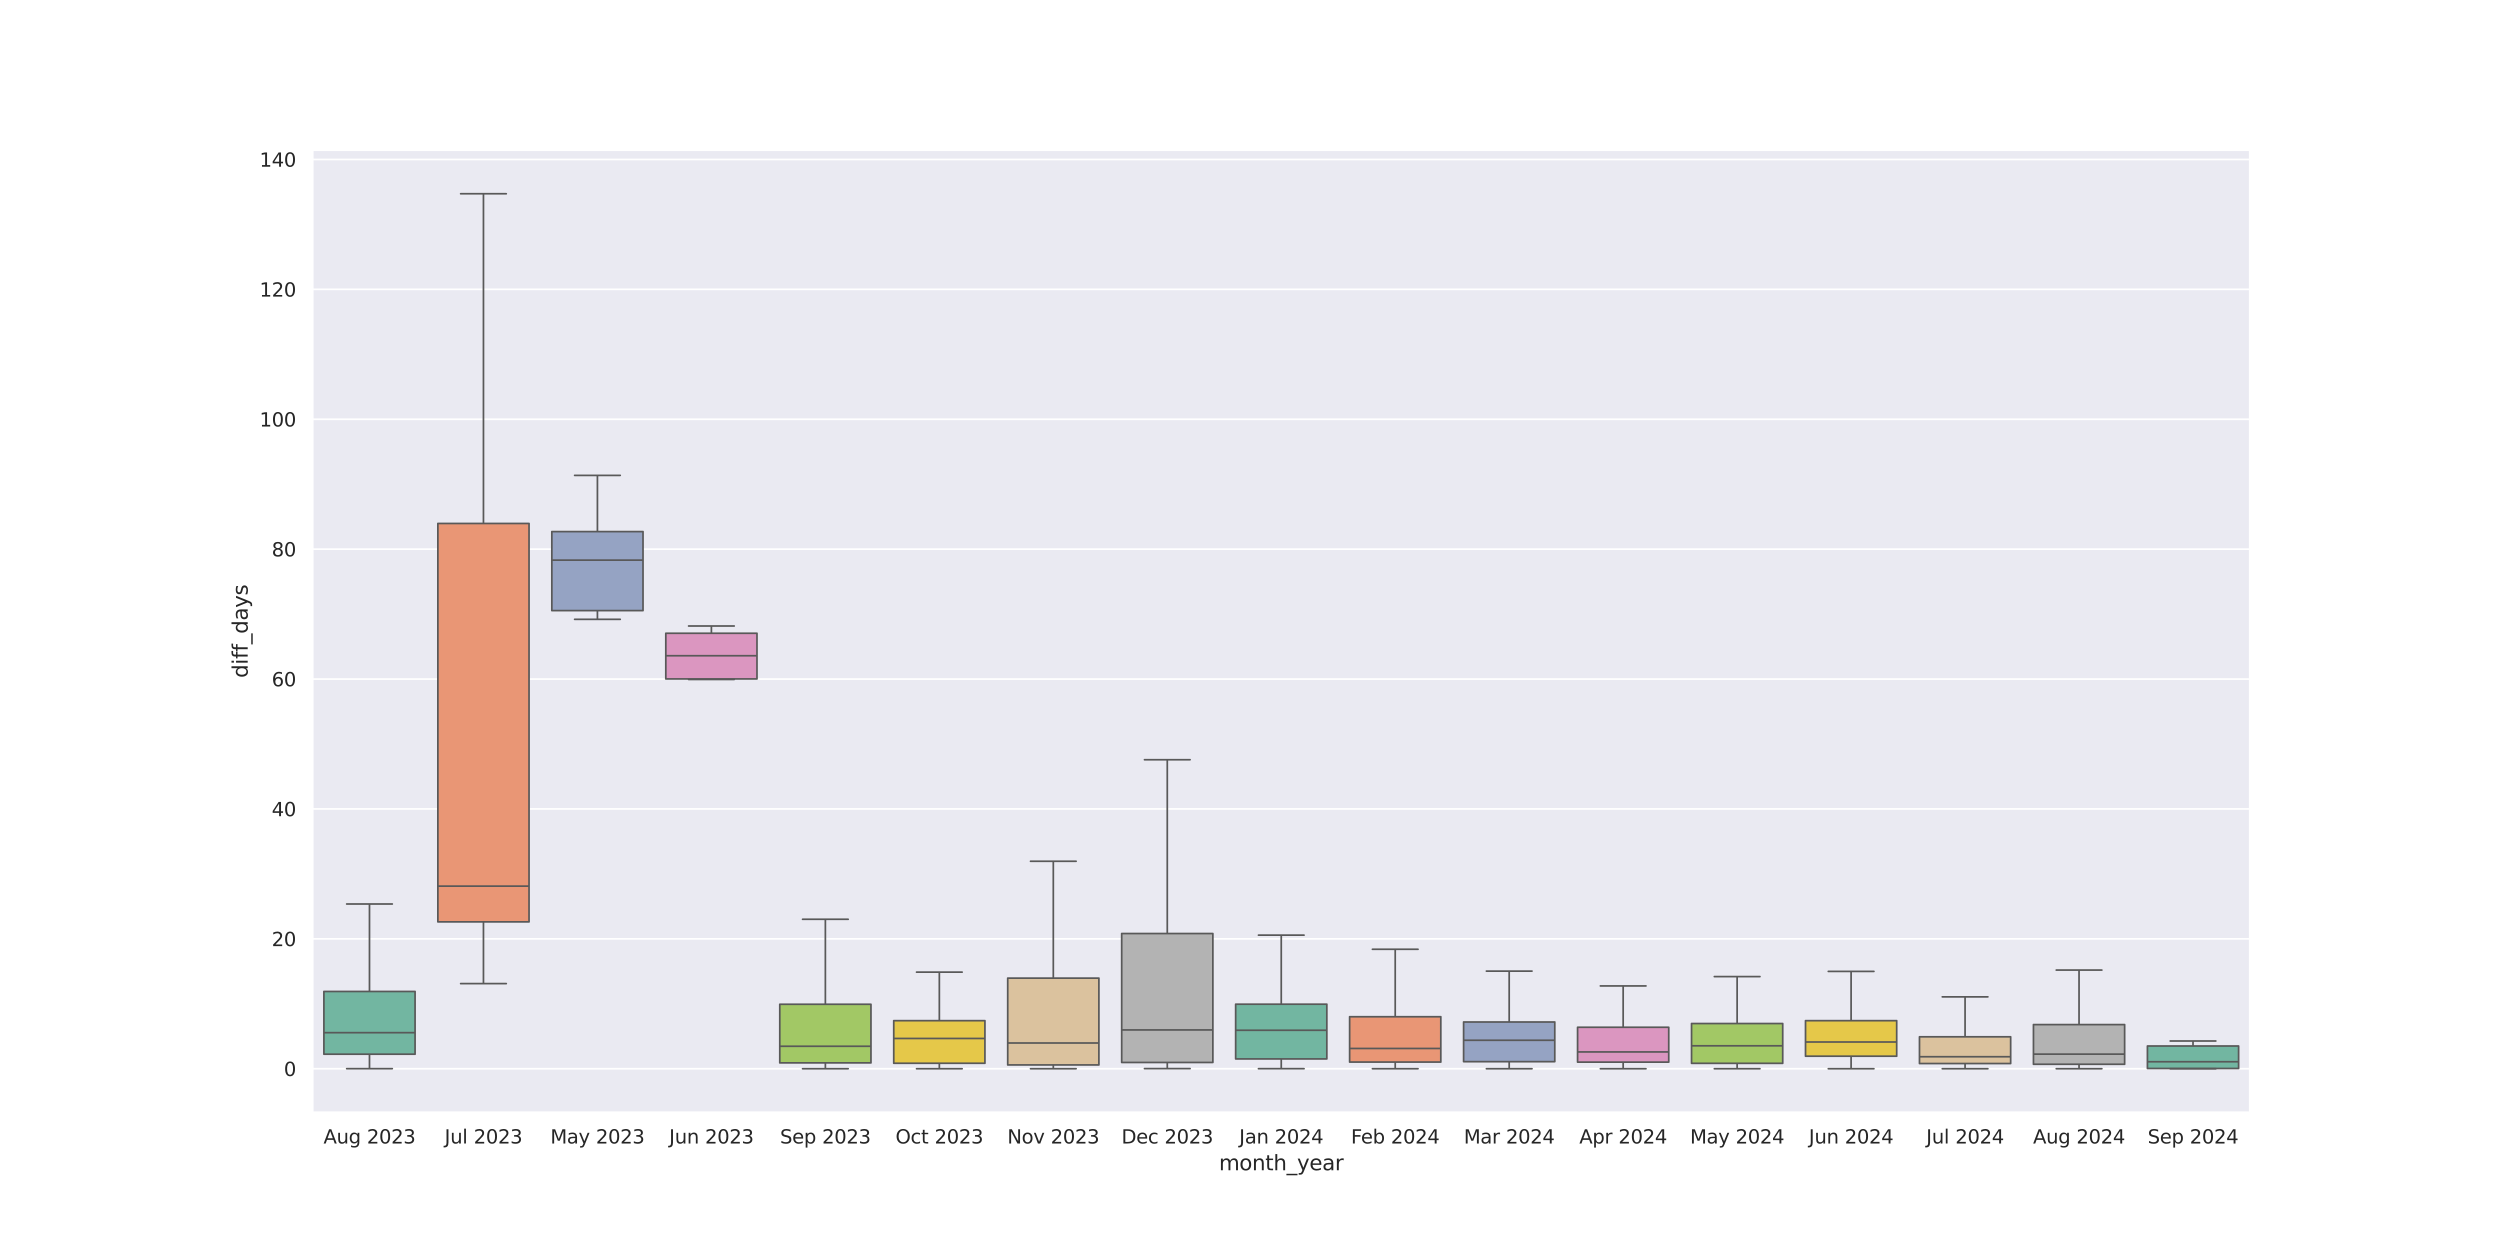 <?xml version="1.0" encoding="utf-8" standalone="no"?>
<!DOCTYPE svg PUBLIC "-//W3C//DTD SVG 1.1//EN"
  "http://www.w3.org/Graphics/SVG/1.1/DTD/svg11.dtd">
<svg xmlns:xlink="http://www.w3.org/1999/xlink" width="1440pt" height="720pt" viewBox="0 0 1440 720" xmlns="http://www.w3.org/2000/svg" version="1.1">
 <defs>
  <style type="text/css">*{stroke-linejoin: round; stroke-linecap: butt}</style>
 </defs>
 <g id="figure_1">
  <g id="patch_1">
   <path d="M 0 720 
L 1440 720 
L 1440 0 
L 0 0 
z
" style="fill: #ffffff"/>
  </g>
  <g id="axes_1">
   <g id="patch_2">
    <path d="M 180 640.8 
L 1296 640.8 
L 1296 86.4 
L 180 86.4 
z
" style="fill: #eaeaf2"/>
   </g>
   <g id="matplotlib.axis_1">
    <g id="xtick_1">
     <g id="text_1">
      <!-- Aug 2023 -->
      <g style="fill: #262626" transform="translate(186.338 658.658) scale(0.11 -0.11)">
       <defs>
        <path id="DejaVuSans-41" d="M 2188 4044 
L 1331 1722 
L 3047 1722 
L 2188 4044 
z
M 1831 4666 
L 2547 4666 
L 4325 0 
L 3669 0 
L 3244 1197 
L 1141 1197 
L 716 0 
L 50 0 
L 1831 4666 
z
" transform="scale(0.016)"/>
        <path id="DejaVuSans-75" d="M 544 1381 
L 544 3500 
L 1119 3500 
L 1119 1403 
Q 1119 906 1312 657 
Q 1506 409 1894 409 
Q 2359 409 2629 706 
Q 2900 1003 2900 1516 
L 2900 3500 
L 3475 3500 
L 3475 0 
L 2900 0 
L 2900 538 
Q 2691 219 2414 64 
Q 2138 -91 1772 -91 
Q 1169 -91 856 284 
Q 544 659 544 1381 
z
M 1991 3584 
L 1991 3584 
z
" transform="scale(0.016)"/>
        <path id="DejaVuSans-67" d="M 2906 1791 
Q 2906 2416 2648 2759 
Q 2391 3103 1925 3103 
Q 1463 3103 1205 2759 
Q 947 2416 947 1791 
Q 947 1169 1205 825 
Q 1463 481 1925 481 
Q 2391 481 2648 825 
Q 2906 1169 2906 1791 
z
M 3481 434 
Q 3481 -459 3084 -895 
Q 2688 -1331 1869 -1331 
Q 1566 -1331 1297 -1286 
Q 1028 -1241 775 -1147 
L 775 -588 
Q 1028 -725 1275 -790 
Q 1522 -856 1778 -856 
Q 2344 -856 2625 -561 
Q 2906 -266 2906 331 
L 2906 616 
Q 2728 306 2450 153 
Q 2172 0 1784 0 
Q 1141 0 747 490 
Q 353 981 353 1791 
Q 353 2603 747 3093 
Q 1141 3584 1784 3584 
Q 2172 3584 2450 3431 
Q 2728 3278 2906 2969 
L 2906 3500 
L 3481 3500 
L 3481 434 
z
" transform="scale(0.016)"/>
        <path id="DejaVuSans-20" transform="scale(0.016)"/>
        <path id="DejaVuSans-32" d="M 1228 531 
L 3431 531 
L 3431 0 
L 469 0 
L 469 531 
Q 828 903 1448 1529 
Q 2069 2156 2228 2338 
Q 2531 2678 2651 2914 
Q 2772 3150 2772 3378 
Q 2772 3750 2511 3984 
Q 2250 4219 1831 4219 
Q 1534 4219 1204 4116 
Q 875 4013 500 3803 
L 500 4441 
Q 881 4594 1212 4672 
Q 1544 4750 1819 4750 
Q 2544 4750 2975 4387 
Q 3406 4025 3406 3419 
Q 3406 3131 3298 2873 
Q 3191 2616 2906 2266 
Q 2828 2175 2409 1742 
Q 1991 1309 1228 531 
z
" transform="scale(0.016)"/>
        <path id="DejaVuSans-30" d="M 2034 4250 
Q 1547 4250 1301 3770 
Q 1056 3291 1056 2328 
Q 1056 1369 1301 889 
Q 1547 409 2034 409 
Q 2525 409 2770 889 
Q 3016 1369 3016 2328 
Q 3016 3291 2770 3770 
Q 2525 4250 2034 4250 
z
M 2034 4750 
Q 2819 4750 3233 4129 
Q 3647 3509 3647 2328 
Q 3647 1150 3233 529 
Q 2819 -91 2034 -91 
Q 1250 -91 836 529 
Q 422 1150 422 2328 
Q 422 3509 836 4129 
Q 1250 4750 2034 4750 
z
" transform="scale(0.016)"/>
        <path id="DejaVuSans-33" d="M 2597 2516 
Q 3050 2419 3304 2112 
Q 3559 1806 3559 1356 
Q 3559 666 3084 287 
Q 2609 -91 1734 -91 
Q 1441 -91 1130 -33 
Q 819 25 488 141 
L 488 750 
Q 750 597 1062 519 
Q 1375 441 1716 441 
Q 2309 441 2620 675 
Q 2931 909 2931 1356 
Q 2931 1769 2642 2001 
Q 2353 2234 1838 2234 
L 1294 2234 
L 1294 2753 
L 1863 2753 
Q 2328 2753 2575 2939 
Q 2822 3125 2822 3475 
Q 2822 3834 2567 4026 
Q 2313 4219 1838 4219 
Q 1578 4219 1281 4162 
Q 984 4106 628 3988 
L 628 4550 
Q 988 4650 1302 4700 
Q 1616 4750 1894 4750 
Q 2613 4750 3031 4423 
Q 3450 4097 3450 3541 
Q 3450 3153 3228 2886 
Q 3006 2619 2597 2516 
z
" transform="scale(0.016)"/>
       </defs>
       <use xlink:href="#DejaVuSans-41"/>
       <use xlink:href="#DejaVuSans-75" x="68.408"/>
       <use xlink:href="#DejaVuSans-67" x="131.787"/>
       <use xlink:href="#DejaVuSans-20" x="195.264"/>
       <use xlink:href="#DejaVuSans-32" x="227.051"/>
       <use xlink:href="#DejaVuSans-30" x="290.674"/>
       <use xlink:href="#DejaVuSans-32" x="354.297"/>
       <use xlink:href="#DejaVuSans-33" x="417.92"/>
      </g>
     </g>
    </g>
    <g id="xtick_2">
     <g id="text_2">
      <!-- Jul 2023 -->
      <g style="fill: #262626" transform="translate(256.089 658.658) scale(0.11 -0.11)">
       <defs>
        <path id="DejaVuSans-4a" d="M 628 4666 
L 1259 4666 
L 1259 325 
Q 1259 -519 939 -900 
Q 619 -1281 -91 -1281 
L -331 -1281 
L -331 -750 
L -134 -750 
Q 284 -750 456 -515 
Q 628 -281 628 325 
L 628 4666 
z
" transform="scale(0.016)"/>
        <path id="DejaVuSans-6c" d="M 603 4863 
L 1178 4863 
L 1178 0 
L 603 0 
L 603 4863 
z
" transform="scale(0.016)"/>
       </defs>
       <use xlink:href="#DejaVuSans-4a"/>
       <use xlink:href="#DejaVuSans-75" x="29.492"/>
       <use xlink:href="#DejaVuSans-6c" x="92.871"/>
       <use xlink:href="#DejaVuSans-20" x="120.654"/>
       <use xlink:href="#DejaVuSans-32" x="152.441"/>
       <use xlink:href="#DejaVuSans-30" x="216.064"/>
       <use xlink:href="#DejaVuSans-32" x="279.688"/>
       <use xlink:href="#DejaVuSans-33" x="343.311"/>
      </g>
     </g>
    </g>
    <g id="xtick_3">
     <g id="text_3">
      <!-- May 2023 -->
      <g style="fill: #262626" transform="translate(317.001 658.658) scale(0.11 -0.11)">
       <defs>
        <path id="DejaVuSans-4d" d="M 628 4666 
L 1569 4666 
L 2759 1491 
L 3956 4666 
L 4897 4666 
L 4897 0 
L 4281 0 
L 4281 4097 
L 3078 897 
L 2444 897 
L 1241 4097 
L 1241 0 
L 628 0 
L 628 4666 
z
" transform="scale(0.016)"/>
        <path id="DejaVuSans-61" d="M 2194 1759 
Q 1497 1759 1228 1600 
Q 959 1441 959 1056 
Q 959 750 1161 570 
Q 1363 391 1709 391 
Q 2188 391 2477 730 
Q 2766 1069 2766 1631 
L 2766 1759 
L 2194 1759 
z
M 3341 1997 
L 3341 0 
L 2766 0 
L 2766 531 
Q 2569 213 2275 61 
Q 1981 -91 1556 -91 
Q 1019 -91 701 211 
Q 384 513 384 1019 
Q 384 1609 779 1909 
Q 1175 2209 1959 2209 
L 2766 2209 
L 2766 2266 
Q 2766 2663 2505 2880 
Q 2244 3097 1772 3097 
Q 1472 3097 1187 3025 
Q 903 2953 641 2809 
L 641 3341 
Q 956 3463 1253 3523 
Q 1550 3584 1831 3584 
Q 2591 3584 2966 3190 
Q 3341 2797 3341 1997 
z
" transform="scale(0.016)"/>
        <path id="DejaVuSans-79" d="M 2059 -325 
Q 1816 -950 1584 -1140 
Q 1353 -1331 966 -1331 
L 506 -1331 
L 506 -850 
L 844 -850 
Q 1081 -850 1212 -737 
Q 1344 -625 1503 -206 
L 1606 56 
L 191 3500 
L 800 3500 
L 1894 763 
L 2988 3500 
L 3597 3500 
L 2059 -325 
z
" transform="scale(0.016)"/>
       </defs>
       <use xlink:href="#DejaVuSans-4d"/>
       <use xlink:href="#DejaVuSans-61" x="86.279"/>
       <use xlink:href="#DejaVuSans-79" x="147.559"/>
       <use xlink:href="#DejaVuSans-20" x="206.738"/>
       <use xlink:href="#DejaVuSans-32" x="238.525"/>
       <use xlink:href="#DejaVuSans-30" x="302.148"/>
       <use xlink:href="#DejaVuSans-32" x="365.771"/>
       <use xlink:href="#DejaVuSans-33" x="429.395"/>
      </g>
     </g>
    </g>
    <g id="xtick_4">
     <g id="text_4">
      <!-- Jun 2023 -->
      <g style="fill: #262626" transform="translate(385.425 658.658) scale(0.11 -0.11)">
       <defs>
        <path id="DejaVuSans-6e" d="M 3513 2113 
L 3513 0 
L 2938 0 
L 2938 2094 
Q 2938 2591 2744 2837 
Q 2550 3084 2163 3084 
Q 1697 3084 1428 2787 
Q 1159 2491 1159 1978 
L 1159 0 
L 581 0 
L 581 3500 
L 1159 3500 
L 1159 2956 
Q 1366 3272 1645 3428 
Q 1925 3584 2291 3584 
Q 2894 3584 3203 3211 
Q 3513 2838 3513 2113 
z
" transform="scale(0.016)"/>
       </defs>
       <use xlink:href="#DejaVuSans-4a"/>
       <use xlink:href="#DejaVuSans-75" x="29.492"/>
       <use xlink:href="#DejaVuSans-6e" x="92.871"/>
       <use xlink:href="#DejaVuSans-20" x="156.25"/>
       <use xlink:href="#DejaVuSans-32" x="188.037"/>
       <use xlink:href="#DejaVuSans-30" x="251.66"/>
       <use xlink:href="#DejaVuSans-32" x="315.283"/>
       <use xlink:href="#DejaVuSans-33" x="378.906"/>
      </g>
     </g>
    </g>
    <g id="xtick_5">
     <g id="text_5">
      <!-- Sep 2023 -->
      <g style="fill: #262626" transform="translate(449.299 658.658) scale(0.11 -0.11)">
       <defs>
        <path id="DejaVuSans-53" d="M 3425 4513 
L 3425 3897 
Q 3066 4069 2747 4153 
Q 2428 4238 2131 4238 
Q 1616 4238 1336 4038 
Q 1056 3838 1056 3469 
Q 1056 3159 1242 3001 
Q 1428 2844 1947 2747 
L 2328 2669 
Q 3034 2534 3370 2195 
Q 3706 1856 3706 1288 
Q 3706 609 3251 259 
Q 2797 -91 1919 -91 
Q 1588 -91 1214 -16 
Q 841 59 441 206 
L 441 856 
Q 825 641 1194 531 
Q 1563 422 1919 422 
Q 2459 422 2753 634 
Q 3047 847 3047 1241 
Q 3047 1584 2836 1778 
Q 2625 1972 2144 2069 
L 1759 2144 
Q 1053 2284 737 2584 
Q 422 2884 422 3419 
Q 422 4038 858 4394 
Q 1294 4750 2059 4750 
Q 2388 4750 2728 4690 
Q 3069 4631 3425 4513 
z
" transform="scale(0.016)"/>
        <path id="DejaVuSans-65" d="M 3597 1894 
L 3597 1613 
L 953 1613 
Q 991 1019 1311 708 
Q 1631 397 2203 397 
Q 2534 397 2845 478 
Q 3156 559 3463 722 
L 3463 178 
Q 3153 47 2828 -22 
Q 2503 -91 2169 -91 
Q 1331 -91 842 396 
Q 353 884 353 1716 
Q 353 2575 817 3079 
Q 1281 3584 2069 3584 
Q 2775 3584 3186 3129 
Q 3597 2675 3597 1894 
z
M 3022 2063 
Q 3016 2534 2758 2815 
Q 2500 3097 2075 3097 
Q 1594 3097 1305 2825 
Q 1016 2553 972 2059 
L 3022 2063 
z
" transform="scale(0.016)"/>
        <path id="DejaVuSans-70" d="M 1159 525 
L 1159 -1331 
L 581 -1331 
L 581 3500 
L 1159 3500 
L 1159 2969 
Q 1341 3281 1617 3432 
Q 1894 3584 2278 3584 
Q 2916 3584 3314 3078 
Q 3713 2572 3713 1747 
Q 3713 922 3314 415 
Q 2916 -91 2278 -91 
Q 1894 -91 1617 61 
Q 1341 213 1159 525 
z
M 3116 1747 
Q 3116 2381 2855 2742 
Q 2594 3103 2138 3103 
Q 1681 3103 1420 2742 
Q 1159 2381 1159 1747 
Q 1159 1113 1420 752 
Q 1681 391 2138 391 
Q 2594 391 2855 752 
Q 3116 1113 3116 1747 
z
" transform="scale(0.016)"/>
       </defs>
       <use xlink:href="#DejaVuSans-53"/>
       <use xlink:href="#DejaVuSans-65" x="63.477"/>
       <use xlink:href="#DejaVuSans-70" x="125"/>
       <use xlink:href="#DejaVuSans-20" x="188.477"/>
       <use xlink:href="#DejaVuSans-32" x="220.264"/>
       <use xlink:href="#DejaVuSans-30" x="283.887"/>
       <use xlink:href="#DejaVuSans-32" x="347.51"/>
       <use xlink:href="#DejaVuSans-33" x="411.133"/>
      </g>
     </g>
    </g>
    <g id="xtick_6">
     <g id="text_6">
      <!-- Oct 2023 -->
      <g style="fill: #262626" transform="translate(515.804 658.658) scale(0.11 -0.11)">
       <defs>
        <path id="DejaVuSans-4f" d="M 2522 4238 
Q 1834 4238 1429 3725 
Q 1025 3213 1025 2328 
Q 1025 1447 1429 934 
Q 1834 422 2522 422 
Q 3209 422 3611 934 
Q 4013 1447 4013 2328 
Q 4013 3213 3611 3725 
Q 3209 4238 2522 4238 
z
M 2522 4750 
Q 3503 4750 4090 4092 
Q 4678 3434 4678 2328 
Q 4678 1225 4090 567 
Q 3503 -91 2522 -91 
Q 1538 -91 948 565 
Q 359 1222 359 2328 
Q 359 3434 948 4092 
Q 1538 4750 2522 4750 
z
" transform="scale(0.016)"/>
        <path id="DejaVuSans-63" d="M 3122 3366 
L 3122 2828 
Q 2878 2963 2633 3030 
Q 2388 3097 2138 3097 
Q 1578 3097 1268 2742 
Q 959 2388 959 1747 
Q 959 1106 1268 751 
Q 1578 397 2138 397 
Q 2388 397 2633 464 
Q 2878 531 3122 666 
L 3122 134 
Q 2881 22 2623 -34 
Q 2366 -91 2075 -91 
Q 1284 -91 818 406 
Q 353 903 353 1747 
Q 353 2603 823 3093 
Q 1294 3584 2113 3584 
Q 2378 3584 2631 3529 
Q 2884 3475 3122 3366 
z
" transform="scale(0.016)"/>
        <path id="DejaVuSans-74" d="M 1172 4494 
L 1172 3500 
L 2356 3500 
L 2356 3053 
L 1172 3053 
L 1172 1153 
Q 1172 725 1289 603 
Q 1406 481 1766 481 
L 2356 481 
L 2356 0 
L 1766 0 
Q 1100 0 847 248 
Q 594 497 594 1153 
L 594 3053 
L 172 3053 
L 172 3500 
L 594 3500 
L 594 4494 
L 1172 4494 
z
" transform="scale(0.016)"/>
       </defs>
       <use xlink:href="#DejaVuSans-4f"/>
       <use xlink:href="#DejaVuSans-63" x="78.711"/>
       <use xlink:href="#DejaVuSans-74" x="133.691"/>
       <use xlink:href="#DejaVuSans-20" x="172.9"/>
       <use xlink:href="#DejaVuSans-32" x="204.688"/>
       <use xlink:href="#DejaVuSans-30" x="268.311"/>
       <use xlink:href="#DejaVuSans-32" x="331.934"/>
       <use xlink:href="#DejaVuSans-33" x="395.557"/>
      </g>
     </g>
    </g>
    <g id="xtick_7">
     <g id="text_7">
      <!-- Nov 2023 -->
      <g style="fill: #262626" transform="translate(580.225 658.658) scale(0.11 -0.11)">
       <defs>
        <path id="DejaVuSans-4e" d="M 628 4666 
L 1478 4666 
L 3547 763 
L 3547 4666 
L 4159 4666 
L 4159 0 
L 3309 0 
L 1241 3903 
L 1241 0 
L 628 0 
L 628 4666 
z
" transform="scale(0.016)"/>
        <path id="DejaVuSans-6f" d="M 1959 3097 
Q 1497 3097 1228 2736 
Q 959 2375 959 1747 
Q 959 1119 1226 758 
Q 1494 397 1959 397 
Q 2419 397 2687 759 
Q 2956 1122 2956 1747 
Q 2956 2369 2687 2733 
Q 2419 3097 1959 3097 
z
M 1959 3584 
Q 2709 3584 3137 3096 
Q 3566 2609 3566 1747 
Q 3566 888 3137 398 
Q 2709 -91 1959 -91 
Q 1206 -91 779 398 
Q 353 888 353 1747 
Q 353 2609 779 3096 
Q 1206 3584 1959 3584 
z
" transform="scale(0.016)"/>
        <path id="DejaVuSans-76" d="M 191 3500 
L 800 3500 
L 1894 563 
L 2988 3500 
L 3597 3500 
L 2284 0 
L 1503 0 
L 191 3500 
z
" transform="scale(0.016)"/>
       </defs>
       <use xlink:href="#DejaVuSans-4e"/>
       <use xlink:href="#DejaVuSans-6f" x="74.805"/>
       <use xlink:href="#DejaVuSans-76" x="135.986"/>
       <use xlink:href="#DejaVuSans-20" x="195.166"/>
       <use xlink:href="#DejaVuSans-32" x="226.953"/>
       <use xlink:href="#DejaVuSans-30" x="290.576"/>
       <use xlink:href="#DejaVuSans-32" x="354.199"/>
       <use xlink:href="#DejaVuSans-33" x="417.822"/>
      </g>
     </g>
    </g>
    <g id="xtick_8">
     <g id="text_8">
      <!-- Dec 2023 -->
      <g style="fill: #262626" transform="translate(645.964 658.658) scale(0.11 -0.11)">
       <defs>
        <path id="DejaVuSans-44" d="M 1259 4147 
L 1259 519 
L 2022 519 
Q 2988 519 3436 956 
Q 3884 1394 3884 2338 
Q 3884 3275 3436 3711 
Q 2988 4147 2022 4147 
L 1259 4147 
z
M 628 4666 
L 1925 4666 
Q 3281 4666 3915 4102 
Q 4550 3538 4550 2338 
Q 4550 1131 3912 565 
Q 3275 0 1925 0 
L 628 0 
L 628 4666 
z
" transform="scale(0.016)"/>
       </defs>
       <use xlink:href="#DejaVuSans-44"/>
       <use xlink:href="#DejaVuSans-65" x="77.002"/>
       <use xlink:href="#DejaVuSans-63" x="138.525"/>
       <use xlink:href="#DejaVuSans-20" x="193.506"/>
       <use xlink:href="#DejaVuSans-32" x="225.293"/>
       <use xlink:href="#DejaVuSans-30" x="288.916"/>
       <use xlink:href="#DejaVuSans-32" x="352.539"/>
       <use xlink:href="#DejaVuSans-33" x="416.162"/>
      </g>
     </g>
    </g>
    <g id="xtick_9">
     <g id="text_9">
      <!-- Jan 2024 -->
      <g style="fill: #262626" transform="translate(713.776 658.658) scale(0.11 -0.11)">
       <defs>
        <path id="DejaVuSans-34" d="M 2419 4116 
L 825 1625 
L 2419 1625 
L 2419 4116 
z
M 2253 4666 
L 3047 4666 
L 3047 1625 
L 3713 1625 
L 3713 1100 
L 3047 1100 
L 3047 0 
L 2419 0 
L 2419 1100 
L 313 1100 
L 313 1709 
L 2253 4666 
z
" transform="scale(0.016)"/>
       </defs>
       <use xlink:href="#DejaVuSans-4a"/>
       <use xlink:href="#DejaVuSans-61" x="29.492"/>
       <use xlink:href="#DejaVuSans-6e" x="90.771"/>
       <use xlink:href="#DejaVuSans-20" x="154.15"/>
       <use xlink:href="#DejaVuSans-32" x="185.938"/>
       <use xlink:href="#DejaVuSans-30" x="249.561"/>
       <use xlink:href="#DejaVuSans-32" x="313.184"/>
       <use xlink:href="#DejaVuSans-34" x="376.807"/>
      </g>
     </g>
    </g>
    <g id="xtick_10">
     <g id="text_10">
      <!-- Feb 2024 -->
      <g style="fill: #262626" transform="translate(778.165 658.658) scale(0.11 -0.11)">
       <defs>
        <path id="DejaVuSans-46" d="M 628 4666 
L 3309 4666 
L 3309 4134 
L 1259 4134 
L 1259 2759 
L 3109 2759 
L 3109 2228 
L 1259 2228 
L 1259 0 
L 628 0 
L 628 4666 
z
" transform="scale(0.016)"/>
        <path id="DejaVuSans-62" d="M 3116 1747 
Q 3116 2381 2855 2742 
Q 2594 3103 2138 3103 
Q 1681 3103 1420 2742 
Q 1159 2381 1159 1747 
Q 1159 1113 1420 752 
Q 1681 391 2138 391 
Q 2594 391 2855 752 
Q 3116 1113 3116 1747 
z
M 1159 2969 
Q 1341 3281 1617 3432 
Q 1894 3584 2278 3584 
Q 2916 3584 3314 3078 
Q 3713 2572 3713 1747 
Q 3713 922 3314 415 
Q 2916 -91 2278 -91 
Q 1894 -91 1617 61 
Q 1341 213 1159 525 
L 1159 0 
L 581 0 
L 581 4863 
L 1159 4863 
L 1159 2969 
z
" transform="scale(0.016)"/>
       </defs>
       <use xlink:href="#DejaVuSans-46"/>
       <use xlink:href="#DejaVuSans-65" x="52.02"/>
       <use xlink:href="#DejaVuSans-62" x="113.543"/>
       <use xlink:href="#DejaVuSans-20" x="177.02"/>
       <use xlink:href="#DejaVuSans-32" x="208.807"/>
       <use xlink:href="#DejaVuSans-30" x="272.43"/>
       <use xlink:href="#DejaVuSans-32" x="336.053"/>
       <use xlink:href="#DejaVuSans-34" x="399.676"/>
      </g>
     </g>
    </g>
    <g id="xtick_11">
     <g id="text_11">
      <!-- Mar 2024 -->
      <g style="fill: #262626" transform="translate(843.172 658.658) scale(0.11 -0.11)">
       <defs>
        <path id="DejaVuSans-72" d="M 2631 2963 
Q 2534 3019 2420 3045 
Q 2306 3072 2169 3072 
Q 1681 3072 1420 2755 
Q 1159 2438 1159 1844 
L 1159 0 
L 581 0 
L 581 3500 
L 1159 3500 
L 1159 2956 
Q 1341 3275 1631 3429 
Q 1922 3584 2338 3584 
Q 2397 3584 2469 3576 
Q 2541 3569 2628 3553 
L 2631 2963 
z
" transform="scale(0.016)"/>
       </defs>
       <use xlink:href="#DejaVuSans-4d"/>
       <use xlink:href="#DejaVuSans-61" x="86.279"/>
       <use xlink:href="#DejaVuSans-72" x="147.559"/>
       <use xlink:href="#DejaVuSans-20" x="188.672"/>
       <use xlink:href="#DejaVuSans-32" x="220.459"/>
       <use xlink:href="#DejaVuSans-30" x="284.082"/>
       <use xlink:href="#DejaVuSans-32" x="347.705"/>
       <use xlink:href="#DejaVuSans-34" x="411.328"/>
      </g>
     </g>
    </g>
    <g id="xtick_12">
     <g id="text_12">
      <!-- Apr 2024 -->
      <g style="fill: #262626" transform="translate(909.681 658.658) scale(0.11 -0.11)">
       <use xlink:href="#DejaVuSans-41"/>
       <use xlink:href="#DejaVuSans-70" x="68.408"/>
       <use xlink:href="#DejaVuSans-72" x="131.885"/>
       <use xlink:href="#DejaVuSans-20" x="172.998"/>
       <use xlink:href="#DejaVuSans-32" x="204.785"/>
       <use xlink:href="#DejaVuSans-30" x="268.408"/>
       <use xlink:href="#DejaVuSans-32" x="332.031"/>
       <use xlink:href="#DejaVuSans-34" x="395.654"/>
      </g>
     </g>
    </g>
    <g id="xtick_13">
     <g id="text_13">
      <!-- May 2024 -->
      <g style="fill: #262626" transform="translate(973.472 658.658) scale(0.11 -0.11)">
       <use xlink:href="#DejaVuSans-4d"/>
       <use xlink:href="#DejaVuSans-61" x="86.279"/>
       <use xlink:href="#DejaVuSans-79" x="147.559"/>
       <use xlink:href="#DejaVuSans-20" x="206.738"/>
       <use xlink:href="#DejaVuSans-32" x="238.525"/>
       <use xlink:href="#DejaVuSans-30" x="302.148"/>
       <use xlink:href="#DejaVuSans-32" x="365.771"/>
       <use xlink:href="#DejaVuSans-34" x="429.395"/>
      </g>
     </g>
    </g>
    <g id="xtick_14">
     <g id="text_14">
      <!-- Jun 2024 -->
      <g style="fill: #262626" transform="translate(1041.896 658.658) scale(0.11 -0.11)">
       <use xlink:href="#DejaVuSans-4a"/>
       <use xlink:href="#DejaVuSans-75" x="29.492"/>
       <use xlink:href="#DejaVuSans-6e" x="92.871"/>
       <use xlink:href="#DejaVuSans-20" x="156.25"/>
       <use xlink:href="#DejaVuSans-32" x="188.037"/>
       <use xlink:href="#DejaVuSans-30" x="251.66"/>
       <use xlink:href="#DejaVuSans-32" x="315.283"/>
       <use xlink:href="#DejaVuSans-34" x="378.906"/>
      </g>
     </g>
    </g>
    <g id="xtick_15">
     <g id="text_15">
      <!-- Jul 2024 -->
      <g style="fill: #262626" transform="translate(1109.501 658.658) scale(0.11 -0.11)">
       <use xlink:href="#DejaVuSans-4a"/>
       <use xlink:href="#DejaVuSans-75" x="29.492"/>
       <use xlink:href="#DejaVuSans-6c" x="92.871"/>
       <use xlink:href="#DejaVuSans-20" x="120.654"/>
       <use xlink:href="#DejaVuSans-32" x="152.441"/>
       <use xlink:href="#DejaVuSans-30" x="216.064"/>
       <use xlink:href="#DejaVuSans-32" x="279.688"/>
       <use xlink:href="#DejaVuSans-34" x="343.311"/>
      </g>
     </g>
    </g>
    <g id="xtick_16">
     <g id="text_16">
      <!-- Aug 2024 -->
      <g style="fill: #262626" transform="translate(1171.044 658.658) scale(0.11 -0.11)">
       <use xlink:href="#DejaVuSans-41"/>
       <use xlink:href="#DejaVuSans-75" x="68.408"/>
       <use xlink:href="#DejaVuSans-67" x="131.787"/>
       <use xlink:href="#DejaVuSans-20" x="195.264"/>
       <use xlink:href="#DejaVuSans-32" x="227.051"/>
       <use xlink:href="#DejaVuSans-30" x="290.674"/>
       <use xlink:href="#DejaVuSans-32" x="354.297"/>
       <use xlink:href="#DejaVuSans-34" x="417.92"/>
      </g>
     </g>
    </g>
    <g id="xtick_17">
     <g id="text_17">
      <!-- Sep 2024 -->
      <g style="fill: #262626" transform="translate(1237.064 658.658) scale(0.11 -0.11)">
       <use xlink:href="#DejaVuSans-53"/>
       <use xlink:href="#DejaVuSans-65" x="63.477"/>
       <use xlink:href="#DejaVuSans-70" x="125"/>
       <use xlink:href="#DejaVuSans-20" x="188.477"/>
       <use xlink:href="#DejaVuSans-32" x="220.264"/>
       <use xlink:href="#DejaVuSans-30" x="283.887"/>
       <use xlink:href="#DejaVuSans-32" x="347.51"/>
       <use xlink:href="#DejaVuSans-34" x="411.133"/>
      </g>
     </g>
    </g>
    <g id="text_18">
     <!-- month_year -->
     <g style="fill: #262626" transform="translate(702.141 674.064) scale(0.12 -0.12)">
      <defs>
       <path id="DejaVuSans-6d" d="M 3328 2828 
Q 3544 3216 3844 3400 
Q 4144 3584 4550 3584 
Q 5097 3584 5394 3201 
Q 5691 2819 5691 2113 
L 5691 0 
L 5113 0 
L 5113 2094 
Q 5113 2597 4934 2840 
Q 4756 3084 4391 3084 
Q 3944 3084 3684 2787 
Q 3425 2491 3425 1978 
L 3425 0 
L 2847 0 
L 2847 2094 
Q 2847 2600 2669 2842 
Q 2491 3084 2119 3084 
Q 1678 3084 1418 2786 
Q 1159 2488 1159 1978 
L 1159 0 
L 581 0 
L 581 3500 
L 1159 3500 
L 1159 2956 
Q 1356 3278 1631 3431 
Q 1906 3584 2284 3584 
Q 2666 3584 2933 3390 
Q 3200 3197 3328 2828 
z
" transform="scale(0.016)"/>
       <path id="DejaVuSans-68" d="M 3513 2113 
L 3513 0 
L 2938 0 
L 2938 2094 
Q 2938 2591 2744 2837 
Q 2550 3084 2163 3084 
Q 1697 3084 1428 2787 
Q 1159 2491 1159 1978 
L 1159 0 
L 581 0 
L 581 4863 
L 1159 4863 
L 1159 2956 
Q 1366 3272 1645 3428 
Q 1925 3584 2291 3584 
Q 2894 3584 3203 3211 
Q 3513 2838 3513 2113 
z
" transform="scale(0.016)"/>
       <path id="DejaVuSans-5f" d="M 3263 -1063 
L 3263 -1509 
L -63 -1509 
L -63 -1063 
L 3263 -1063 
z
" transform="scale(0.016)"/>
      </defs>
      <use xlink:href="#DejaVuSans-6d"/>
      <use xlink:href="#DejaVuSans-6f" x="97.412"/>
      <use xlink:href="#DejaVuSans-6e" x="158.594"/>
      <use xlink:href="#DejaVuSans-74" x="221.973"/>
      <use xlink:href="#DejaVuSans-68" x="261.182"/>
      <use xlink:href="#DejaVuSans-5f" x="324.561"/>
      <use xlink:href="#DejaVuSans-79" x="374.561"/>
      <use xlink:href="#DejaVuSans-65" x="433.74"/>
      <use xlink:href="#DejaVuSans-61" x="495.264"/>
      <use xlink:href="#DejaVuSans-72" x="556.543"/>
     </g>
    </g>
   </g>
   <g id="matplotlib.axis_2">
    <g id="ytick_1">
     <g id="line2d_1">
      <path d="M 180 615.6 
L 1296 615.6 
" clip-path="url(#pd7e24138f7)" style="fill: none; stroke: #ffffff; stroke-linecap: round"/>
     </g>
     <g id="text_19">
      <!-- 0 -->
      <g style="fill: #262626" transform="translate(163.501 619.779) scale(0.11 -0.11)">
       <use xlink:href="#DejaVuSans-30"/>
      </g>
     </g>
    </g>
    <g id="ytick_2">
     <g id="line2d_2">
      <path d="M 180 540.777 
L 1296 540.777 
" clip-path="url(#pd7e24138f7)" style="fill: none; stroke: #ffffff; stroke-linecap: round"/>
     </g>
     <g id="text_20">
      <!-- 20 -->
      <g style="fill: #262626" transform="translate(156.502 544.957) scale(0.11 -0.11)">
       <use xlink:href="#DejaVuSans-32"/>
       <use xlink:href="#DejaVuSans-30" x="63.623"/>
      </g>
     </g>
    </g>
    <g id="ytick_3">
     <g id="line2d_3">
      <path d="M 180 465.955 
L 1296 465.955 
" clip-path="url(#pd7e24138f7)" style="fill: none; stroke: #ffffff; stroke-linecap: round"/>
     </g>
     <g id="text_21">
      <!-- 40 -->
      <g style="fill: #262626" transform="translate(156.502 470.134) scale(0.11 -0.11)">
       <use xlink:href="#DejaVuSans-34"/>
       <use xlink:href="#DejaVuSans-30" x="63.623"/>
      </g>
     </g>
    </g>
    <g id="ytick_4">
     <g id="line2d_4">
      <path d="M 180 391.132 
L 1296 391.132 
" clip-path="url(#pd7e24138f7)" style="fill: none; stroke: #ffffff; stroke-linecap: round"/>
     </g>
     <g id="text_22">
      <!-- 60 -->
      <g style="fill: #262626" transform="translate(156.502 395.311) scale(0.11 -0.11)">
       <defs>
        <path id="DejaVuSans-36" d="M 2113 2584 
Q 1688 2584 1439 2293 
Q 1191 2003 1191 1497 
Q 1191 994 1439 701 
Q 1688 409 2113 409 
Q 2538 409 2786 701 
Q 3034 994 3034 1497 
Q 3034 2003 2786 2293 
Q 2538 2584 2113 2584 
z
M 3366 4563 
L 3366 3988 
Q 3128 4100 2886 4159 
Q 2644 4219 2406 4219 
Q 1781 4219 1451 3797 
Q 1122 3375 1075 2522 
Q 1259 2794 1537 2939 
Q 1816 3084 2150 3084 
Q 2853 3084 3261 2657 
Q 3669 2231 3669 1497 
Q 3669 778 3244 343 
Q 2819 -91 2113 -91 
Q 1303 -91 875 529 
Q 447 1150 447 2328 
Q 447 3434 972 4092 
Q 1497 4750 2381 4750 
Q 2619 4750 2861 4703 
Q 3103 4656 3366 4563 
z
" transform="scale(0.016)"/>
       </defs>
       <use xlink:href="#DejaVuSans-36"/>
       <use xlink:href="#DejaVuSans-30" x="63.623"/>
      </g>
     </g>
    </g>
    <g id="ytick_5">
     <g id="line2d_5">
      <path d="M 180 316.309 
L 1296 316.309 
" clip-path="url(#pd7e24138f7)" style="fill: none; stroke: #ffffff; stroke-linecap: round"/>
     </g>
     <g id="text_23">
      <!-- 80 -->
      <g style="fill: #262626" transform="translate(156.502 320.489) scale(0.11 -0.11)">
       <defs>
        <path id="DejaVuSans-38" d="M 2034 2216 
Q 1584 2216 1326 1975 
Q 1069 1734 1069 1313 
Q 1069 891 1326 650 
Q 1584 409 2034 409 
Q 2484 409 2743 651 
Q 3003 894 3003 1313 
Q 3003 1734 2745 1975 
Q 2488 2216 2034 2216 
z
M 1403 2484 
Q 997 2584 770 2862 
Q 544 3141 544 3541 
Q 544 4100 942 4425 
Q 1341 4750 2034 4750 
Q 2731 4750 3128 4425 
Q 3525 4100 3525 3541 
Q 3525 3141 3298 2862 
Q 3072 2584 2669 2484 
Q 3125 2378 3379 2068 
Q 3634 1759 3634 1313 
Q 3634 634 3220 271 
Q 2806 -91 2034 -91 
Q 1263 -91 848 271 
Q 434 634 434 1313 
Q 434 1759 690 2068 
Q 947 2378 1403 2484 
z
M 1172 3481 
Q 1172 3119 1398 2916 
Q 1625 2713 2034 2713 
Q 2441 2713 2670 2916 
Q 2900 3119 2900 3481 
Q 2900 3844 2670 4047 
Q 2441 4250 2034 4250 
Q 1625 4250 1398 4047 
Q 1172 3844 1172 3481 
z
" transform="scale(0.016)"/>
       </defs>
       <use xlink:href="#DejaVuSans-38"/>
       <use xlink:href="#DejaVuSans-30" x="63.623"/>
      </g>
     </g>
    </g>
    <g id="ytick_6">
     <g id="line2d_6">
      <path d="M 180 241.487 
L 1296 241.487 
" clip-path="url(#pd7e24138f7)" style="fill: none; stroke: #ffffff; stroke-linecap: round"/>
     </g>
     <g id="text_24">
      <!-- 100 -->
      <g style="fill: #262626" transform="translate(149.504 245.666) scale(0.11 -0.11)">
       <defs>
        <path id="DejaVuSans-31" d="M 794 531 
L 1825 531 
L 1825 4091 
L 703 3866 
L 703 4441 
L 1819 4666 
L 2450 4666 
L 2450 531 
L 3481 531 
L 3481 0 
L 794 0 
L 794 531 
z
" transform="scale(0.016)"/>
       </defs>
       <use xlink:href="#DejaVuSans-31"/>
       <use xlink:href="#DejaVuSans-30" x="63.623"/>
       <use xlink:href="#DejaVuSans-30" x="127.246"/>
      </g>
     </g>
    </g>
    <g id="ytick_7">
     <g id="line2d_7">
      <path d="M 180 166.664 
L 1296 166.664 
" clip-path="url(#pd7e24138f7)" style="fill: none; stroke: #ffffff; stroke-linecap: round"/>
     </g>
     <g id="text_25">
      <!-- 120 -->
      <g style="fill: #262626" transform="translate(149.504 170.843) scale(0.11 -0.11)">
       <use xlink:href="#DejaVuSans-31"/>
       <use xlink:href="#DejaVuSans-32" x="63.623"/>
       <use xlink:href="#DejaVuSans-30" x="127.246"/>
      </g>
     </g>
    </g>
    <g id="ytick_8">
     <g id="line2d_8">
      <path d="M 180 91.841 
L 1296 91.841 
" clip-path="url(#pd7e24138f7)" style="fill: none; stroke: #ffffff; stroke-linecap: round"/>
     </g>
     <g id="text_26">
      <!-- 140 -->
      <g style="fill: #262626" transform="translate(149.504 96.021) scale(0.11 -0.11)">
       <use xlink:href="#DejaVuSans-31"/>
       <use xlink:href="#DejaVuSans-34" x="63.623"/>
       <use xlink:href="#DejaVuSans-30" x="127.246"/>
      </g>
     </g>
    </g>
    <g id="text_27">
     <!-- diff_days -->
     <g style="fill: #262626" transform="translate(142.674 390.463) rotate(-90) scale(0.12 -0.12)">
      <defs>
       <path id="DejaVuSans-64" d="M 2906 2969 
L 2906 4863 
L 3481 4863 
L 3481 0 
L 2906 0 
L 2906 525 
Q 2725 213 2448 61 
Q 2172 -91 1784 -91 
Q 1150 -91 751 415 
Q 353 922 353 1747 
Q 353 2572 751 3078 
Q 1150 3584 1784 3584 
Q 2172 3584 2448 3432 
Q 2725 3281 2906 2969 
z
M 947 1747 
Q 947 1113 1208 752 
Q 1469 391 1925 391 
Q 2381 391 2643 752 
Q 2906 1113 2906 1747 
Q 2906 2381 2643 2742 
Q 2381 3103 1925 3103 
Q 1469 3103 1208 2742 
Q 947 2381 947 1747 
z
" transform="scale(0.016)"/>
       <path id="DejaVuSans-69" d="M 603 3500 
L 1178 3500 
L 1178 0 
L 603 0 
L 603 3500 
z
M 603 4863 
L 1178 4863 
L 1178 4134 
L 603 4134 
L 603 4863 
z
" transform="scale(0.016)"/>
       <path id="DejaVuSans-66" d="M 2375 4863 
L 2375 4384 
L 1825 4384 
Q 1516 4384 1395 4259 
Q 1275 4134 1275 3809 
L 1275 3500 
L 2222 3500 
L 2222 3053 
L 1275 3053 
L 1275 0 
L 697 0 
L 697 3053 
L 147 3053 
L 147 3500 
L 697 3500 
L 697 3744 
Q 697 4328 969 4595 
Q 1241 4863 1831 4863 
L 2375 4863 
z
" transform="scale(0.016)"/>
       <path id="DejaVuSans-73" d="M 2834 3397 
L 2834 2853 
Q 2591 2978 2328 3040 
Q 2066 3103 1784 3103 
Q 1356 3103 1142 2972 
Q 928 2841 928 2578 
Q 928 2378 1081 2264 
Q 1234 2150 1697 2047 
L 1894 2003 
Q 2506 1872 2764 1633 
Q 3022 1394 3022 966 
Q 3022 478 2636 193 
Q 2250 -91 1575 -91 
Q 1294 -91 989 -36 
Q 684 19 347 128 
L 347 722 
Q 666 556 975 473 
Q 1284 391 1588 391 
Q 1994 391 2212 530 
Q 2431 669 2431 922 
Q 2431 1156 2273 1281 
Q 2116 1406 1581 1522 
L 1381 1569 
Q 847 1681 609 1914 
Q 372 2147 372 2553 
Q 372 3047 722 3315 
Q 1072 3584 1716 3584 
Q 2034 3584 2315 3537 
Q 2597 3491 2834 3397 
z
" transform="scale(0.016)"/>
      </defs>
      <use xlink:href="#DejaVuSans-64"/>
      <use xlink:href="#DejaVuSans-69" x="63.477"/>
      <use xlink:href="#DejaVuSans-66" x="91.26"/>
      <use xlink:href="#DejaVuSans-66" x="126.465"/>
      <use xlink:href="#DejaVuSans-5f" x="161.67"/>
      <use xlink:href="#DejaVuSans-64" x="211.67"/>
      <use xlink:href="#DejaVuSans-61" x="275.146"/>
      <use xlink:href="#DejaVuSans-79" x="336.426"/>
      <use xlink:href="#DejaVuSans-73" x="395.605"/>
     </g>
    </g>
   </g>
   <g id="patch_3">
    <path d="M 186.565 607.236 
L 239.082 607.236 
L 239.082 571.067 
L 186.565 571.067 
L 186.565 607.236 
z
" clip-path="url(#pd7e24138f7)" style="fill: #72b6a1; stroke: #595959; stroke-linejoin: miter"/>
   </g>
   <g id="line2d_9">
    <path d="M 212.824 607.236 
L 212.824 615.539 
" clip-path="url(#pd7e24138f7)" style="fill: none; stroke: #595959"/>
   </g>
   <g id="line2d_10">
    <path d="M 212.824 571.067 
L 212.824 520.704 
" clip-path="url(#pd7e24138f7)" style="fill: none; stroke: #595959"/>
   </g>
   <g id="line2d_11">
    <path d="M 199.694 615.539 
L 225.953 615.539 
" clip-path="url(#pd7e24138f7)" style="fill: none; stroke: #595959; stroke-linecap: round"/>
   </g>
   <g id="line2d_12">
    <path d="M 199.694 520.704 
L 225.953 520.704 
" clip-path="url(#pd7e24138f7)" style="fill: none; stroke: #595959; stroke-linecap: round"/>
   </g>
   <g id="patch_4">
    <path d="M 252.212 531.003 
L 304.729 531.003 
L 304.729 301.512 
L 252.212 301.512 
L 252.212 531.003 
z
" clip-path="url(#pd7e24138f7)" style="fill: #e99675; stroke: #595959; stroke-linejoin: miter"/>
   </g>
   <g id="line2d_13">
    <path d="M 278.471 531.003 
L 278.471 566.559 
" clip-path="url(#pd7e24138f7)" style="fill: none; stroke: #595959"/>
   </g>
   <g id="line2d_14">
    <path d="M 278.471 301.512 
L 278.471 111.6 
" clip-path="url(#pd7e24138f7)" style="fill: none; stroke: #595959"/>
   </g>
   <g id="line2d_15">
    <path d="M 265.341 566.559 
L 291.6 566.559 
" clip-path="url(#pd7e24138f7)" style="fill: none; stroke: #595959; stroke-linecap: round"/>
   </g>
   <g id="line2d_16">
    <path d="M 265.341 111.6 
L 291.6 111.6 
" clip-path="url(#pd7e24138f7)" style="fill: none; stroke: #595959; stroke-linecap: round"/>
   </g>
   <g id="patch_5">
    <path d="M 317.859 351.707 
L 370.376 351.707 
L 370.376 306.188 
L 317.859 306.188 
L 317.859 351.707 
z
" clip-path="url(#pd7e24138f7)" style="fill: #95a3c3; stroke: #595959; stroke-linejoin: miter"/>
   </g>
   <g id="line2d_17">
    <path d="M 344.118 351.707 
L 344.118 356.734 
" clip-path="url(#pd7e24138f7)" style="fill: none; stroke: #595959"/>
   </g>
   <g id="line2d_18">
    <path d="M 344.118 306.188 
L 344.118 273.816 
" clip-path="url(#pd7e24138f7)" style="fill: none; stroke: #595959"/>
   </g>
   <g id="line2d_19">
    <path d="M 330.988 356.734 
L 357.247 356.734 
" clip-path="url(#pd7e24138f7)" style="fill: none; stroke: #595959; stroke-linecap: round"/>
   </g>
   <g id="line2d_20">
    <path d="M 330.988 273.816 
L 357.247 273.816 
" clip-path="url(#pd7e24138f7)" style="fill: none; stroke: #595959; stroke-linecap: round"/>
   </g>
   <g id="patch_6">
    <path d="M 383.506 391.066 
L 436.024 391.066 
L 436.024 364.766 
L 383.506 364.766 
L 383.506 391.066 
z
" clip-path="url(#pd7e24138f7)" style="fill: #db96c0; stroke: #595959; stroke-linejoin: miter"/>
   </g>
   <g id="line2d_21">
    <path d="M 409.765 391.066 
L 409.765 391.367 
" clip-path="url(#pd7e24138f7)" style="fill: none; stroke: #595959"/>
   </g>
   <g id="line2d_22">
    <path d="M 409.765 364.766 
L 409.765 360.577 
" clip-path="url(#pd7e24138f7)" style="fill: none; stroke: #595959"/>
   </g>
   <g id="line2d_23">
    <path d="M 396.635 391.367 
L 422.894 391.367 
" clip-path="url(#pd7e24138f7)" style="fill: none; stroke: #595959; stroke-linecap: round"/>
   </g>
   <g id="line2d_24">
    <path d="M 396.635 360.577 
L 422.894 360.577 
" clip-path="url(#pd7e24138f7)" style="fill: none; stroke: #595959; stroke-linecap: round"/>
   </g>
   <g id="patch_7">
    <path d="M 449.153 612.22 
L 501.671 612.22 
L 501.671 578.466 
L 449.153 578.466 
L 449.153 612.22 
z
" clip-path="url(#pd7e24138f7)" style="fill: #a2c865; stroke: #595959; stroke-linejoin: miter"/>
   </g>
   <g id="line2d_25">
    <path d="M 475.412 612.22 
L 475.412 615.579 
" clip-path="url(#pd7e24138f7)" style="fill: none; stroke: #595959"/>
   </g>
   <g id="line2d_26">
    <path d="M 475.412 578.466 
L 475.412 529.516 
" clip-path="url(#pd7e24138f7)" style="fill: none; stroke: #595959"/>
   </g>
   <g id="line2d_27">
    <path d="M 462.282 615.579 
L 488.541 615.579 
" clip-path="url(#pd7e24138f7)" style="fill: none; stroke: #595959; stroke-linecap: round"/>
   </g>
   <g id="line2d_28">
    <path d="M 462.282 529.516 
L 488.541 529.516 
" clip-path="url(#pd7e24138f7)" style="fill: none; stroke: #595959; stroke-linecap: round"/>
   </g>
   <g id="patch_8">
    <path d="M 514.8 612.451 
L 567.318 612.451 
L 567.318 587.896 
L 514.8 587.896 
L 514.8 612.451 
z
" clip-path="url(#pd7e24138f7)" style="fill: #e5c849; stroke: #595959; stroke-linejoin: miter"/>
   </g>
   <g id="line2d_29">
    <path d="M 541.059 612.451 
L 541.059 615.593 
" clip-path="url(#pd7e24138f7)" style="fill: none; stroke: #595959"/>
   </g>
   <g id="line2d_30">
    <path d="M 541.059 587.896 
L 541.059 559.953 
" clip-path="url(#pd7e24138f7)" style="fill: none; stroke: #595959"/>
   </g>
   <g id="line2d_31">
    <path d="M 527.929 615.593 
L 554.188 615.593 
" clip-path="url(#pd7e24138f7)" style="fill: none; stroke: #595959; stroke-linecap: round"/>
   </g>
   <g id="line2d_32">
    <path d="M 527.929 559.953 
L 554.188 559.953 
" clip-path="url(#pd7e24138f7)" style="fill: none; stroke: #595959; stroke-linecap: round"/>
   </g>
   <g id="patch_9">
    <path d="M 580.447 613.405 
L 632.965 613.405 
L 632.965 563.398 
L 580.447 563.398 
L 580.447 613.405 
z
" clip-path="url(#pd7e24138f7)" style="fill: #dbc29e; stroke: #595959; stroke-linejoin: miter"/>
   </g>
   <g id="line2d_33">
    <path d="M 606.706 613.405 
L 606.706 615.578 
" clip-path="url(#pd7e24138f7)" style="fill: none; stroke: #595959"/>
   </g>
   <g id="line2d_34">
    <path d="M 606.706 563.398 
L 606.706 496.087 
" clip-path="url(#pd7e24138f7)" style="fill: none; stroke: #595959"/>
   </g>
   <g id="line2d_35">
    <path d="M 593.576 615.578 
L 619.835 615.578 
" clip-path="url(#pd7e24138f7)" style="fill: none; stroke: #595959; stroke-linecap: round"/>
   </g>
   <g id="line2d_36">
    <path d="M 593.576 496.087 
L 619.835 496.087 
" clip-path="url(#pd7e24138f7)" style="fill: none; stroke: #595959; stroke-linecap: round"/>
   </g>
   <g id="patch_10">
    <path d="M 646.094 611.968 
L 698.612 611.968 
L 698.612 537.72 
L 646.094 537.72 
L 646.094 611.968 
z
" clip-path="url(#pd7e24138f7)" style="fill: #b3b3b3; stroke: #595959; stroke-linejoin: miter"/>
   </g>
   <g id="line2d_37">
    <path d="M 672.353 611.968 
L 672.353 615.516 
" clip-path="url(#pd7e24138f7)" style="fill: none; stroke: #595959"/>
   </g>
   <g id="line2d_38">
    <path d="M 672.353 537.72 
L 672.353 437.596 
" clip-path="url(#pd7e24138f7)" style="fill: none; stroke: #595959"/>
   </g>
   <g id="line2d_39">
    <path d="M 659.224 615.516 
L 685.482 615.516 
" clip-path="url(#pd7e24138f7)" style="fill: none; stroke: #595959; stroke-linecap: round"/>
   </g>
   <g id="line2d_40">
    <path d="M 659.224 437.596 
L 685.482 437.596 
" clip-path="url(#pd7e24138f7)" style="fill: none; stroke: #595959; stroke-linecap: round"/>
   </g>
   <g id="patch_11">
    <path d="M 711.741 609.936 
L 764.259 609.936 
L 764.259 578.415 
L 711.741 578.415 
L 711.741 609.936 
z
" clip-path="url(#pd7e24138f7)" style="fill: #72b6a1; stroke: #595959; stroke-linejoin: miter"/>
   </g>
   <g id="line2d_41">
    <path d="M 738 609.936 
L 738 615.57 
" clip-path="url(#pd7e24138f7)" style="fill: none; stroke: #595959"/>
   </g>
   <g id="line2d_42">
    <path d="M 738 578.415 
L 738 538.653 
" clip-path="url(#pd7e24138f7)" style="fill: none; stroke: #595959"/>
   </g>
   <g id="line2d_43">
    <path d="M 724.871 615.57 
L 751.129 615.57 
" clip-path="url(#pd7e24138f7)" style="fill: none; stroke: #595959; stroke-linecap: round"/>
   </g>
   <g id="line2d_44">
    <path d="M 724.871 538.653 
L 751.129 538.653 
" clip-path="url(#pd7e24138f7)" style="fill: none; stroke: #595959; stroke-linecap: round"/>
   </g>
   <g id="patch_12">
    <path d="M 777.388 611.766 
L 829.906 611.766 
L 829.906 585.622 
L 777.388 585.622 
L 777.388 611.766 
z
" clip-path="url(#pd7e24138f7)" style="fill: #e99675; stroke: #595959; stroke-linejoin: miter"/>
   </g>
   <g id="line2d_45">
    <path d="M 803.647 611.766 
L 803.647 615.573 
" clip-path="url(#pd7e24138f7)" style="fill: none; stroke: #595959"/>
   </g>
   <g id="line2d_46">
    <path d="M 803.647 585.622 
L 803.647 546.793 
" clip-path="url(#pd7e24138f7)" style="fill: none; stroke: #595959"/>
   </g>
   <g id="line2d_47">
    <path d="M 790.518 615.573 
L 816.776 615.573 
" clip-path="url(#pd7e24138f7)" style="fill: none; stroke: #595959; stroke-linecap: round"/>
   </g>
   <g id="line2d_48">
    <path d="M 790.518 546.793 
L 816.776 546.793 
" clip-path="url(#pd7e24138f7)" style="fill: none; stroke: #595959; stroke-linecap: round"/>
   </g>
   <g id="patch_13">
    <path d="M 843.035 611.503 
L 895.553 611.503 
L 895.553 588.654 
L 843.035 588.654 
L 843.035 611.503 
z
" clip-path="url(#pd7e24138f7)" style="fill: #95a3c3; stroke: #595959; stroke-linejoin: miter"/>
   </g>
   <g id="line2d_49">
    <path d="M 869.294 611.503 
L 869.294 615.587 
" clip-path="url(#pd7e24138f7)" style="fill: none; stroke: #595959"/>
   </g>
   <g id="line2d_50">
    <path d="M 869.294 588.654 
L 869.294 559.361 
" clip-path="url(#pd7e24138f7)" style="fill: none; stroke: #595959"/>
   </g>
   <g id="line2d_51">
    <path d="M 856.165 615.587 
L 882.424 615.587 
" clip-path="url(#pd7e24138f7)" style="fill: none; stroke: #595959; stroke-linecap: round"/>
   </g>
   <g id="line2d_52">
    <path d="M 856.165 559.361 
L 882.424 559.361 
" clip-path="url(#pd7e24138f7)" style="fill: none; stroke: #595959; stroke-linecap: round"/>
   </g>
   <g id="patch_14">
    <path d="M 908.682 611.78 
L 961.2 611.78 
L 961.2 591.719 
L 908.682 591.719 
L 908.682 611.78 
z
" clip-path="url(#pd7e24138f7)" style="fill: #db96c0; stroke: #595959; stroke-linejoin: miter"/>
   </g>
   <g id="line2d_53">
    <path d="M 934.941 611.78 
L 934.941 615.6 
" clip-path="url(#pd7e24138f7)" style="fill: none; stroke: #595959"/>
   </g>
   <g id="line2d_54">
    <path d="M 934.941 591.719 
L 934.941 567.894 
" clip-path="url(#pd7e24138f7)" style="fill: none; stroke: #595959"/>
   </g>
   <g id="line2d_55">
    <path d="M 921.812 615.6 
L 948.071 615.6 
" clip-path="url(#pd7e24138f7)" style="fill: none; stroke: #595959; stroke-linecap: round"/>
   </g>
   <g id="line2d_56">
    <path d="M 921.812 567.894 
L 948.071 567.894 
" clip-path="url(#pd7e24138f7)" style="fill: none; stroke: #595959; stroke-linecap: round"/>
   </g>
   <g id="patch_15">
    <path d="M 974.329 612.473 
L 1026.847 612.473 
L 1026.847 589.542 
L 974.329 589.542 
L 974.329 612.473 
z
" clip-path="url(#pd7e24138f7)" style="fill: #a2c865; stroke: #595959; stroke-linejoin: miter"/>
   </g>
   <g id="line2d_57">
    <path d="M 1000.588 612.473 
L 1000.588 615.59 
" clip-path="url(#pd7e24138f7)" style="fill: none; stroke: #595959"/>
   </g>
   <g id="line2d_58">
    <path d="M 1000.588 589.542 
L 1000.588 562.519 
" clip-path="url(#pd7e24138f7)" style="fill: none; stroke: #595959"/>
   </g>
   <g id="line2d_59">
    <path d="M 987.459 615.59 
L 1013.718 615.59 
" clip-path="url(#pd7e24138f7)" style="fill: none; stroke: #595959; stroke-linecap: round"/>
   </g>
   <g id="line2d_60">
    <path d="M 987.459 562.519 
L 1013.718 562.519 
" clip-path="url(#pd7e24138f7)" style="fill: none; stroke: #595959; stroke-linecap: round"/>
   </g>
   <g id="patch_16">
    <path d="M 1039.976 608.386 
L 1092.494 608.386 
L 1092.494 587.891 
L 1039.976 587.891 
L 1039.976 608.386 
z
" clip-path="url(#pd7e24138f7)" style="fill: #e5c849; stroke: #595959; stroke-linejoin: miter"/>
   </g>
   <g id="line2d_61">
    <path d="M 1066.235 608.386 
L 1066.235 615.586 
" clip-path="url(#pd7e24138f7)" style="fill: none; stroke: #595959"/>
   </g>
   <g id="line2d_62">
    <path d="M 1066.235 587.891 
L 1066.235 559.53 
" clip-path="url(#pd7e24138f7)" style="fill: none; stroke: #595959"/>
   </g>
   <g id="line2d_63">
    <path d="M 1053.106 615.586 
L 1079.365 615.586 
" clip-path="url(#pd7e24138f7)" style="fill: none; stroke: #595959; stroke-linecap: round"/>
   </g>
   <g id="line2d_64">
    <path d="M 1053.106 559.53 
L 1079.365 559.53 
" clip-path="url(#pd7e24138f7)" style="fill: none; stroke: #595959; stroke-linecap: round"/>
   </g>
   <g id="patch_17">
    <path d="M 1105.624 612.608 
L 1158.141 612.608 
L 1158.141 597.201 
L 1105.624 597.201 
L 1105.624 612.608 
z
" clip-path="url(#pd7e24138f7)" style="fill: #dbc29e; stroke: #595959; stroke-linejoin: miter"/>
   </g>
   <g id="line2d_65">
    <path d="M 1131.882 612.608 
L 1131.882 615.594 
" clip-path="url(#pd7e24138f7)" style="fill: none; stroke: #595959"/>
   </g>
   <g id="line2d_66">
    <path d="M 1131.882 597.201 
L 1131.882 574.183 
" clip-path="url(#pd7e24138f7)" style="fill: none; stroke: #595959"/>
   </g>
   <g id="line2d_67">
    <path d="M 1118.753 615.594 
L 1145.012 615.594 
" clip-path="url(#pd7e24138f7)" style="fill: none; stroke: #595959; stroke-linecap: round"/>
   </g>
   <g id="line2d_68">
    <path d="M 1118.753 574.183 
L 1145.012 574.183 
" clip-path="url(#pd7e24138f7)" style="fill: none; stroke: #595959; stroke-linecap: round"/>
   </g>
   <g id="patch_18">
    <path d="M 1171.271 613.036 
L 1223.788 613.036 
L 1223.788 590.156 
L 1171.271 590.156 
L 1171.271 613.036 
z
" clip-path="url(#pd7e24138f7)" style="fill: #b3b3b3; stroke: #595959; stroke-linejoin: miter"/>
   </g>
   <g id="line2d_69">
    <path d="M 1197.529 613.036 
L 1197.529 615.578 
" clip-path="url(#pd7e24138f7)" style="fill: none; stroke: #595959"/>
   </g>
   <g id="line2d_70">
    <path d="M 1197.529 590.156 
L 1197.529 558.769 
" clip-path="url(#pd7e24138f7)" style="fill: none; stroke: #595959"/>
   </g>
   <g id="line2d_71">
    <path d="M 1184.4 615.578 
L 1210.659 615.578 
" clip-path="url(#pd7e24138f7)" style="fill: none; stroke: #595959; stroke-linecap: round"/>
   </g>
   <g id="line2d_72">
    <path d="M 1184.4 558.769 
L 1210.659 558.769 
" clip-path="url(#pd7e24138f7)" style="fill: none; stroke: #595959; stroke-linecap: round"/>
   </g>
   <g id="patch_19">
    <path d="M 1236.918 615.443 
L 1289.435 615.443 
L 1289.435 602.494 
L 1236.918 602.494 
L 1236.918 615.443 
z
" clip-path="url(#pd7e24138f7)" style="fill: #72b6a1; stroke: #595959; stroke-linejoin: miter"/>
   </g>
   <g id="line2d_73">
    <path d="M 1263.176 615.443 
L 1263.176 615.587 
" clip-path="url(#pd7e24138f7)" style="fill: none; stroke: #595959"/>
   </g>
   <g id="line2d_74">
    <path d="M 1263.176 602.494 
L 1263.176 599.617 
" clip-path="url(#pd7e24138f7)" style="fill: none; stroke: #595959"/>
   </g>
   <g id="line2d_75">
    <path d="M 1250.047 615.587 
L 1276.306 615.587 
" clip-path="url(#pd7e24138f7)" style="fill: none; stroke: #595959; stroke-linecap: round"/>
   </g>
   <g id="line2d_76">
    <path d="M 1250.047 599.617 
L 1276.306 599.617 
" clip-path="url(#pd7e24138f7)" style="fill: none; stroke: #595959; stroke-linecap: round"/>
   </g>
   <g id="line2d_77">
    <path d="M 186.565 594.825 
L 239.082 594.825 
" clip-path="url(#pd7e24138f7)" style="fill: none; stroke: #595959"/>
   </g>
   <g id="line2d_78">
    <path d="M 252.212 510.397 
L 304.729 510.397 
" clip-path="url(#pd7e24138f7)" style="fill: none; stroke: #595959"/>
   </g>
   <g id="line2d_79">
    <path d="M 317.859 322.648 
L 370.376 322.648 
" clip-path="url(#pd7e24138f7)" style="fill: none; stroke: #595959"/>
   </g>
   <g id="line2d_80">
    <path d="M 383.506 377.699 
L 436.024 377.699 
" clip-path="url(#pd7e24138f7)" style="fill: none; stroke: #595959"/>
   </g>
   <g id="line2d_81">
    <path d="M 449.153 602.656 
L 501.671 602.656 
" clip-path="url(#pd7e24138f7)" style="fill: none; stroke: #595959"/>
   </g>
   <g id="line2d_82">
    <path d="M 514.8 598.157 
L 567.318 598.157 
" clip-path="url(#pd7e24138f7)" style="fill: none; stroke: #595959"/>
   </g>
   <g id="line2d_83">
    <path d="M 580.447 600.772 
L 632.965 600.772 
" clip-path="url(#pd7e24138f7)" style="fill: none; stroke: #595959"/>
   </g>
   <g id="line2d_84">
    <path d="M 646.094 593.245 
L 698.612 593.245 
" clip-path="url(#pd7e24138f7)" style="fill: none; stroke: #595959"/>
   </g>
   <g id="line2d_85">
    <path d="M 711.741 593.44 
L 764.259 593.44 
" clip-path="url(#pd7e24138f7)" style="fill: none; stroke: #595959"/>
   </g>
   <g id="line2d_86">
    <path d="M 777.388 603.925 
L 829.906 603.925 
" clip-path="url(#pd7e24138f7)" style="fill: none; stroke: #595959"/>
   </g>
   <g id="line2d_87">
    <path d="M 843.035 599.199 
L 895.553 599.199 
" clip-path="url(#pd7e24138f7)" style="fill: none; stroke: #595959"/>
   </g>
   <g id="line2d_88">
    <path d="M 908.682 605.931 
L 961.2 605.931 
" clip-path="url(#pd7e24138f7)" style="fill: none; stroke: #595959"/>
   </g>
   <g id="line2d_89">
    <path d="M 974.329 602.393 
L 1026.847 602.393 
" clip-path="url(#pd7e24138f7)" style="fill: none; stroke: #595959"/>
   </g>
   <g id="line2d_90">
    <path d="M 1039.976 600.186 
L 1092.494 600.186 
" clip-path="url(#pd7e24138f7)" style="fill: none; stroke: #595959"/>
   </g>
   <g id="line2d_91">
    <path d="M 1105.624 608.669 
L 1158.141 608.669 
" clip-path="url(#pd7e24138f7)" style="fill: none; stroke: #595959"/>
   </g>
   <g id="line2d_92">
    <path d="M 1171.271 607.173 
L 1223.788 607.173 
" clip-path="url(#pd7e24138f7)" style="fill: none; stroke: #595959"/>
   </g>
   <g id="line2d_93">
    <path d="M 1236.918 611.56 
L 1289.435 611.56 
" clip-path="url(#pd7e24138f7)" style="fill: none; stroke: #595959"/>
   </g>
   <g id="patch_20">
    <path d="M 180 640.8 
L 180 86.4 
" style="fill: none; stroke: #ffffff; stroke-width: 1.25; stroke-linejoin: miter; stroke-linecap: square"/>
   </g>
   <g id="patch_21">
    <path d="M 1296 640.8 
L 1296 86.4 
" style="fill: none; stroke: #ffffff; stroke-width: 1.25; stroke-linejoin: miter; stroke-linecap: square"/>
   </g>
   <g id="patch_22">
    <path d="M 180 640.8 
L 1296 640.8 
" style="fill: none; stroke: #ffffff; stroke-width: 1.25; stroke-linejoin: miter; stroke-linecap: square"/>
   </g>
   <g id="patch_23">
    <path d="M 180 86.4 
L 1296 86.4 
" style="fill: none; stroke: #ffffff; stroke-width: 1.25; stroke-linejoin: miter; stroke-linecap: square"/>
   </g>
  </g>
 </g>
 <defs>
  <clipPath id="pd7e24138f7">
   <rect x="180" y="86.4" width="1116" height="554.4"/>
  </clipPath>
 </defs>
</svg>
